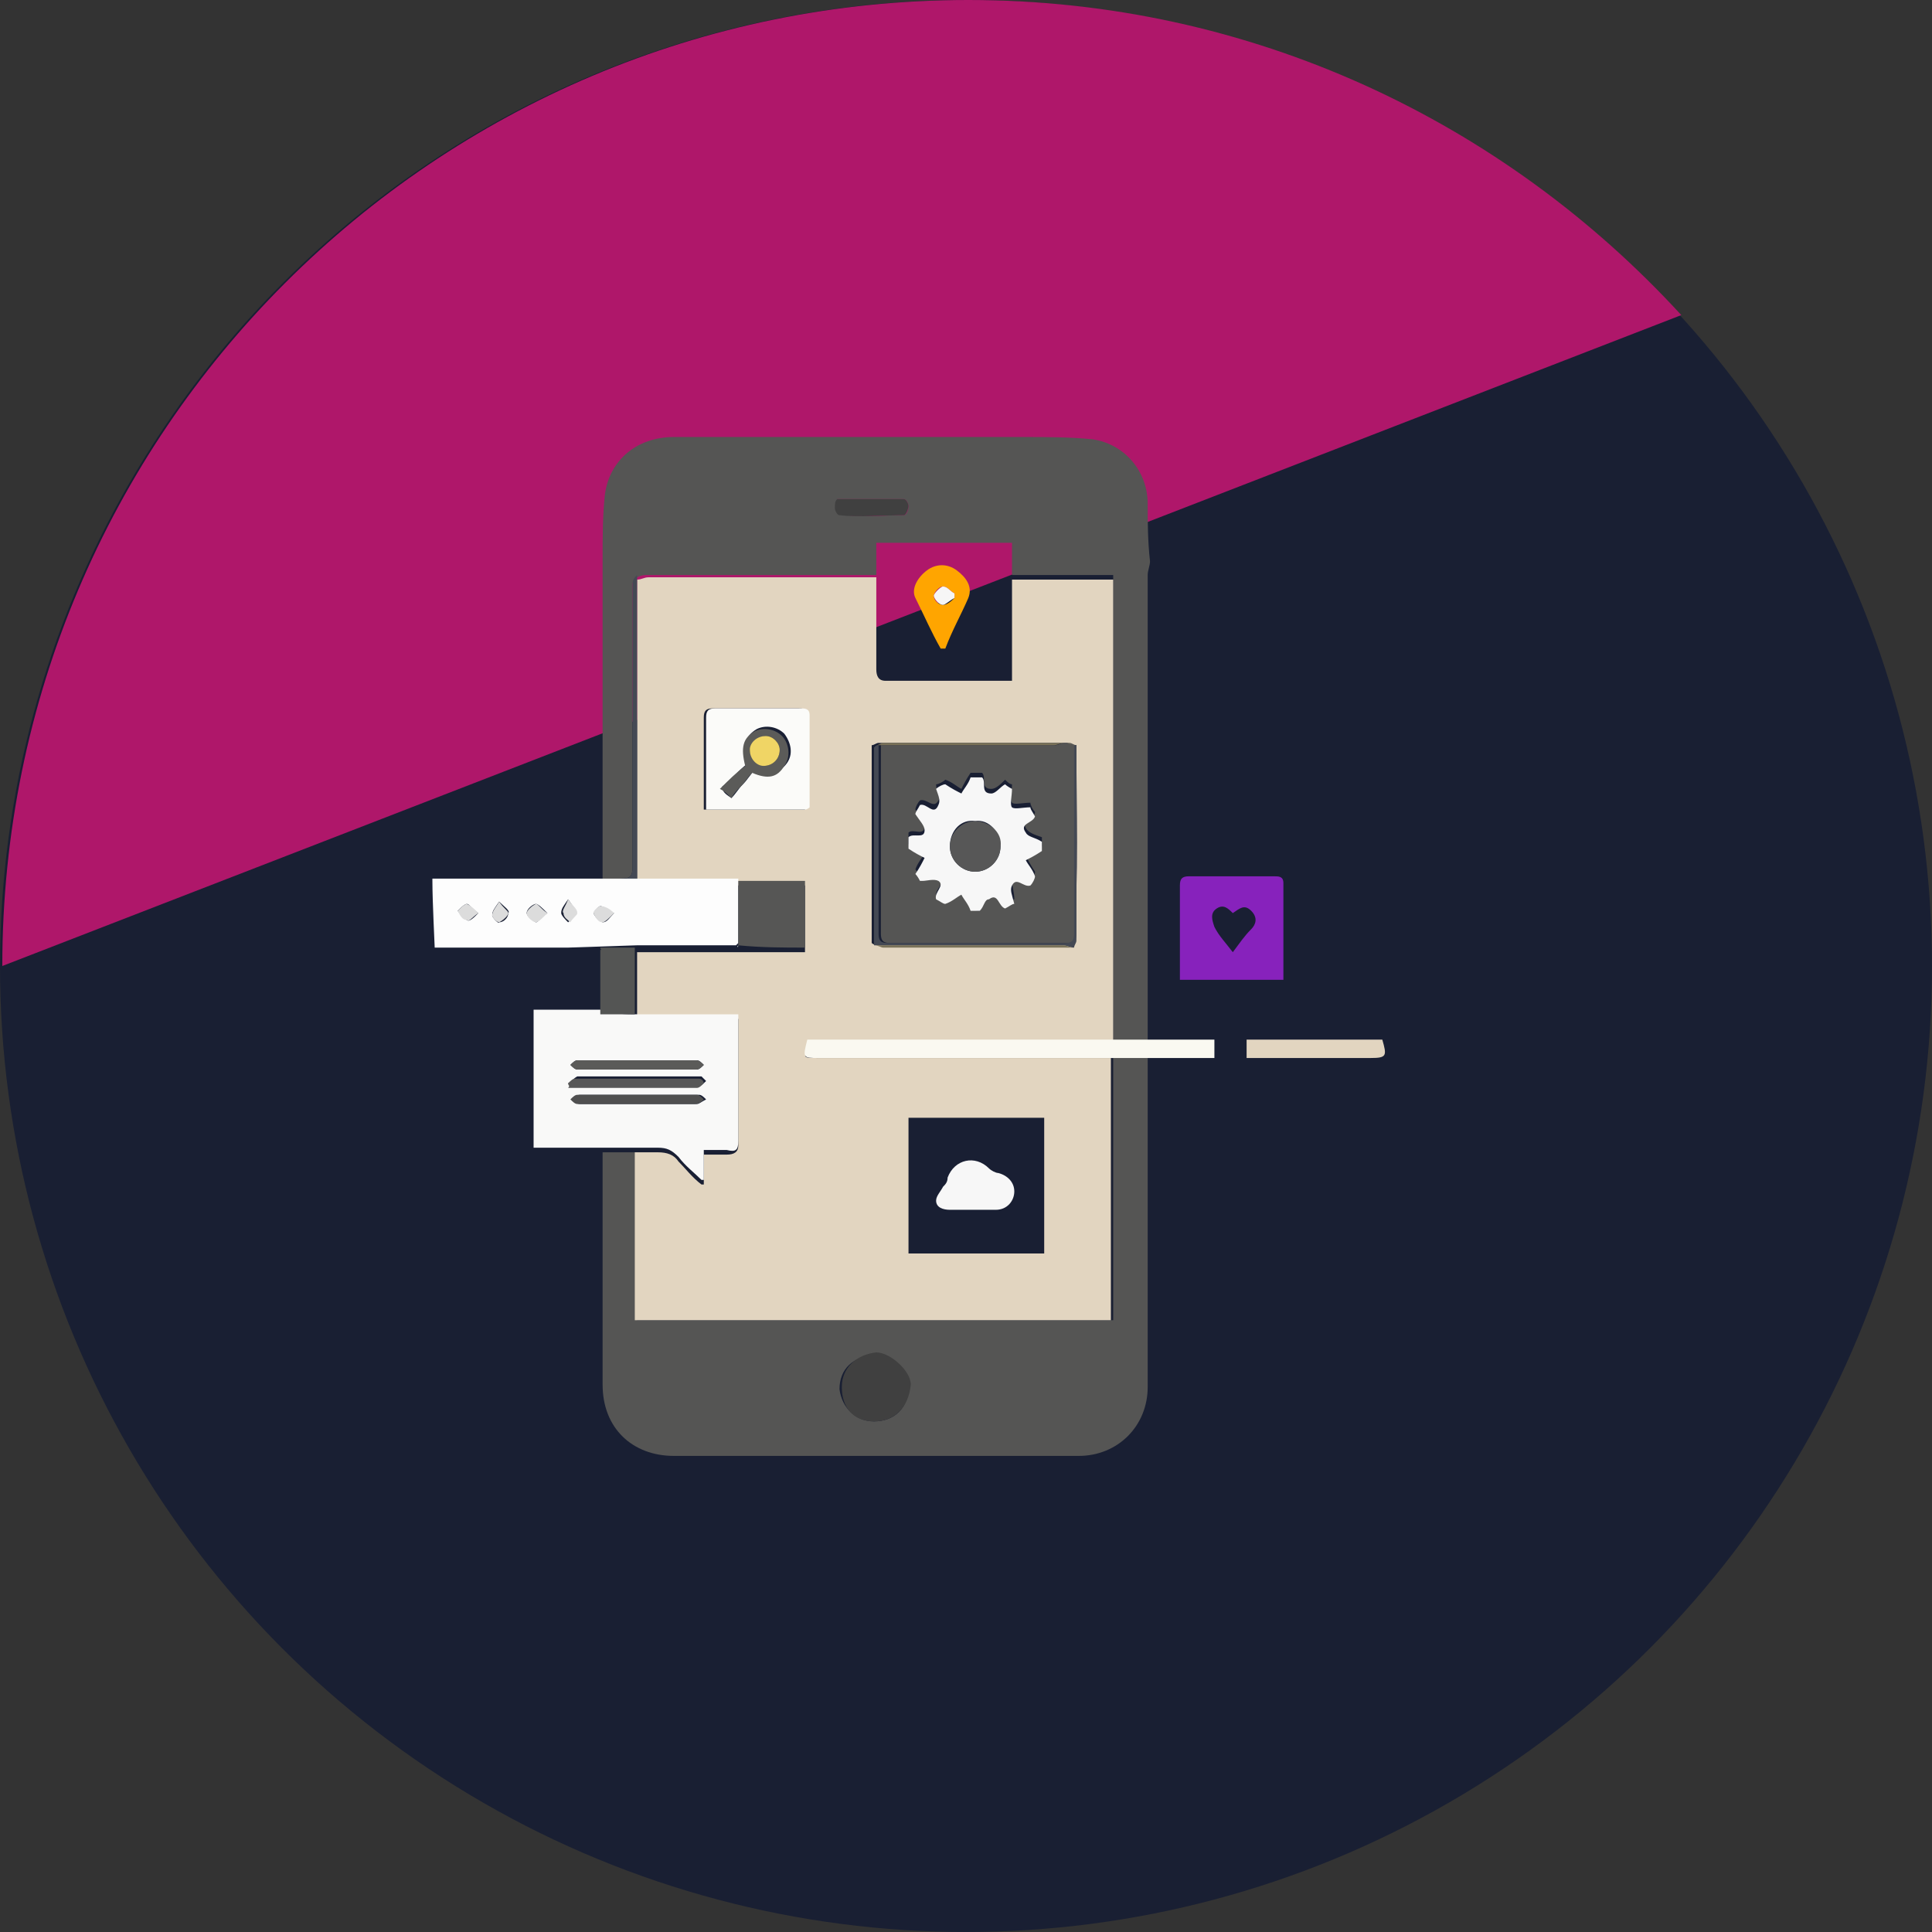 <?xml version="1.0" encoding="utf-8"?>
<!-- Generator: Adobe Illustrator 24.1.1, SVG Export Plug-In . SVG Version: 6.00 Build 0)  -->
<svg version="1.1" id="Layer_1" xmlns="http://www.w3.org/2000/svg" xmlns:xlink="http://www.w3.org/1999/xlink" x="0px" y="0px"
	 viewBox="0 0 84 84" style="enable-background:new 0 0 84 84;" xml:space="preserve">
<rect x="0" y="0" width="84" height="84" fill="#333333" stroke="none"/>
<style type="text/css">
	.st0{fill:#191F33;}
	.st1{fill:#AF176A;}
	.st2{fill:#555554;}
	.st3{fill:#E2D5C0;}
	.st4{fill:#FAF9F1;}
	.st5{fill:#444954;}
	.st6{fill:#404040;}
	.st7{fill:#F9F9F8;}
	.st8{fill:#FDFDFD;}
	.st9{fill:#545554;}
	.st10{fill:#E9F2EA;}
	.st11{fill:#8722BC;}
	.st12{fill:#FBFBF9;}
	.st13{fill:#565655;}
	.st14{fill:#7A7258;}
	.st15{fill:#FFA500;}
	.st16{fill:#505050;}
	.st17{fill:#5B5B59;}
	.st18{fill:#575757;}
	.st19{fill:#DCDCDC;}
	.st20{fill:#F7F7F7;}
	.st21{fill:#F6F6F6;}
	.st22{fill:#F0D565;}
</style>
<g>
	<circle class="st0" cx="42" cy="42" r="42"/>
	<path class="st1" d="M0.1,42c0-23.2,18.8-42,42-42c12.3,0,23.3,5.3,31,13.7"/>
	<path class="st2" d="M26.2,24.3c0-0.9,0-1.9,0.1-2.8c0.2-1.5,1.4-2.5,3-2.5c5.1,0,10.1,0,15.2,0c1,0,2,0,3,0.1
		c1.4,0.2,2.4,1.4,2.4,2.8c0,0.8,0,1.6,0.1,2.5c0,0.2-0.1,0.4-0.1,0.6c0,6.8,0,13.5,0,20.3c-0.5,0-1,0-1.5,0c0-6.7,0-13.5,0-20.3
		c-1.5,0-3,0-4.4,0c0-0.5,0-1,0-1.4c-2,0-4,0-5.9,0c0,0.5,0,1,0,1.4c-3.3,0-6.6,0-9.9,0c-0.2,0-0.3,0-0.5,0.1
		c-0.1,0.1-0.2,0.2-0.2,0.3c0,2.4,0,4.8,0,7.2c0,1.7,0,3.4,0,5.1c0,0.4-0.1,0.5-0.5,0.5c-0.3,0-0.5,0.1-0.8,0.1c0,0,0-0.1,0-0.1
		C26.2,33.5,26.2,28.9,26.2,24.3z M36.4,21.7c0.2,0.3,0.3,0.7,0.4,0.7c0.8,0.1,1.6,0,2.5,0c0.1,0,0.2-0.2,0.2-0.4
		c0-0.1-0.1-0.3-0.2-0.3C38.4,21.7,37.5,21.7,36.4,21.7z"/>
	<path class="st2" d="M26.2,58c0-2.6,0-5.3,0-7.9c0.5,0,1,0,1.5,0c0,2.4,0,4.9,0,7.3c6.9,0,13.8,0,20.7,0c0-3.8,0-7.6,0-11.4
		c0.5,0,1,0,1.5,0c0,3.8,0,7.7,0,11.5c0,0.1,0,0.2,0,0.3c0,0.8,0,1.7,0,2.5c0,1.7-1.3,3-3,3c-5.9,0-11.7,0-17.6,0
		c-1.8,0-3.1-1.2-3.1-3.1C26.2,59.5,26.2,58.8,26.2,58z M38,61.8c0.9,0,1.5-0.6,1.5-1.5c0-0.7-0.8-1.5-1.5-1.4
		c-0.9,0.1-1.5,0.6-1.5,1.5C36.6,61.2,37.2,61.8,38,61.8z"/>
	<path class="st3" d="M58.1,46c-1.3,0-2.6,0-3.9,0c0-0.3,0-0.5,0-0.8c1.4,0,2.7,0,4.1,0c0.6,0,1.2,0,1.8,0c0.2,0.7,0.2,0.8-0.5,0.8
		C59.1,46,58.6,46,58.1,46z"/>
	<path class="st3" d="M48.3,46c0,3.8,0,7.6,0,11.4c-6.9,0-13.7,0-20.7,0c0-2.4,0-4.9,0-7.3c0.3,0,0.6,0,1,0c0.4,0,0.7,0.1,0.9,0.4
		c0.3,0.3,0.6,0.7,1,1c0,0,0.1,0,0.1,0c0-0.4,0-0.9,0-1.3c0.4,0,0.7,0,1,0c0.3,0,0.5-0.1,0.5-0.4c0-1.7,0-3.3,0-5c0-0.1,0-0.3,0-0.5
		c-1.5,0-3,0-4.4,0c0-1,0-2,0-2.9c1.4,0,2.9,0,4.3,0c0,0,0.1,0,0.1,0c1,0,1.9,0,2.9,0c0-1,0-1.9,0-2.9c-1,0-2,0-2.9,0
		c-0.2,0-0.4,0-0.5,0c-1.3,0-2.6,0-3.9,0c0,0,0,0,0-0.1c0,0,0-0.1,0-0.1c0-3,0-5.9,0-8.9c0-1.4,0-2.8,0-4.2c0.2,0,0.3-0.1,0.5-0.1
		c3.3,0,6.6,0,9.9,0c0,1.3,0,2.6,0,4c0,0.3,0.1,0.5,0.4,0.5c1.7,0,3.4,0,5.1,0c0.1,0,0.2,0,0.4,0c0-1.5,0-2.9,0-4.4
		c1.5,0,2.9,0,4.4,0c0,6.8,0,13.5,0,20.3c-0.2,0-0.3,0-0.5,0c-4.1,0-8.2,0-12.2,0c-0.2,0-0.3,0-0.5,0C34.9,46,34.9,46,35.6,46
		c1,0,1.9,0,2.9,0C41.8,46,45.1,46,48.3,46z M46.8,32.4c-0.1,0-0.2,0-0.4-0.1c-0.1,0-0.2,0-0.3,0c-0.5,0-1,0-1.4,0
		c-2.2,0-4.3,0-6.5,0c-0.1,0-0.2,0.1-0.3,0.1c0,2.9,0,5.7,0,8.6c0.1,0.1,0.3,0.1,0.4,0.1c2.6,0,5.2,0,7.8,0c0.2,0,0.3,0,0.5,0
		c0-0.1,0.1-0.2,0.1-0.3C46.9,38.1,46.8,35.2,46.8,32.4z M45.4,48.6c-2,0-3.9,0-5.9,0c0,2,0,3.9,0,5.9c2,0,3.9,0,5.9,0
		C45.4,52.5,45.4,50.6,45.4,48.6z M35,35.2c0-0.1,0.1-0.1,0.1-0.1c0-1.3,0-2.7,0-4c0-0.3-0.2-0.3-0.4-0.3c-1.2,0-2.4,0-3.7,0
		c-0.3,0-0.4,0.1-0.4,0.4c0,1.2,0,2.4,0,3.7c0,0.1,0,0.2,0,0.3C32.2,35.2,33.6,35.2,35,35.2z"/>
	<path class="st4" d="M48.3,46c-3.3,0-6.6,0-9.8,0c-1,0-1.9,0-2.9,0c-0.7,0-0.7,0-0.5-0.8c0.1,0,0.3,0,0.5,0c4.1,0,8.2,0,12.2,0
		c0.2,0,0.3,0,0.5,0c0.5,0,1,0,1.5,0c1,0,2,0,3,0c0,0.3,0,0.5,0,0.8c-1,0-2,0-3,0C49.3,46,48.8,46,48.3,46z"/>
	<path class="st5" d="M27.7,25c0,1.4,0,2.8,0,4.2c0,3,0,5.9,0,8.9c0,0,0,0,0,0c0,0,0,0,0,0.1c0,0,0,0,0,0.1c-0.5,0-1,0-1.5,0
		c0,0,0,0,0,0c0.3,0,0.5-0.1,0.8-0.1c0.4,0,0.5-0.1,0.5-0.5c0-1.7,0-3.4,0-5.1c0-2.4,0-4.8,0-7.2C27.5,25.2,27.6,25.1,27.7,25z"/>
	<path class="st6" d="M36.4,21.7c1.1,0,2,0,2.9,0c0.1,0,0.2,0.2,0.2,0.3c0,0.1-0.1,0.4-0.2,0.4c-0.8,0-2,0.1-2.8,0
		c-0.1,0-0.2-0.2-0.2-0.3C36.3,21.9,36.3,21.8,36.4,21.7z"/>
	<path class="st7" d="M27.7,44.1c1.5,0,2.9,0,4.4,0c0,0.2,0,0.3,0,0.5c0,1.7,0,3.3,0,5c0,0.4-0.1,0.5-0.5,0.4c-0.3,0-0.6,0-1,0
		c0,0.5,0,0.9,0,1.3c0,0-0.1,0-0.1,0c-0.3-0.3-0.7-0.6-1-1c-0.3-0.3-0.5-0.4-0.9-0.4c-0.3,0-0.6,0-1,0c-0.5,0-1,0-1.5,0
		c-1,0-1.9,0-2.9,0c0-2,0-3.9,0-6c1,0,1.9,0,2.9,0C26.7,44.1,27.2,44.1,27.7,44.1z M27.7,48c0.9,0,1.7,0,2.6,0
		c0.1,0,0.2-0.1,0.4-0.2c-0.1-0.1-0.2-0.2-0.3-0.2c-1.7,0-3.5,0-5.2,0c-0.1,0-0.2,0.1-0.3,0.2c0.1,0.1,0.2,0.2,0.3,0.2
		C25.9,48,26.8,48,27.7,48z M27.7,46.5c0.9,0,1.7,0,2.6,0c0.1,0,0.2-0.1,0.3-0.2c-0.1-0.1-0.2-0.2-0.3-0.2c-1.7,0-3.5,0-5.2,0
		c-0.1,0-0.2,0.1-0.3,0.2c0.1,0.1,0.2,0.2,0.3,0.2C25.9,46.5,26.8,46.5,27.7,46.5z M24.7,47.1c0,0,0.1,0.1,0.1,0.1
		c0.2,0,0.5,0,0.7,0c1.6,0,3.2,0,4.9,0c0.1,0,0.2-0.1,0.3-0.2c-0.1-0.1-0.2-0.2-0.2-0.2c-1.8,0-3.6,0-5.4,0
		C24.9,46.9,24.8,47.1,24.7,47.1z"/>
	<path class="st8" d="M24.7,41.2c-1.9,0-3.8,0-5.8,0c0-0.1-0.1-2-0.1-2.9c0,0,0-0.1,0-0.1c0,0,0.1,0,0.1,0c1.5,0,3,0,4.5,0
		c0.9,0,1.8,0,2.8,0c0.5,0,1,0,1.5,0c1.3,0,2.6,0,3.9,0c0.2,0,0.4,0,0.5,0c0,0.9,0,1.9,0,2.8c0,0-0.1,0.1-0.1,0.1
		c-1.4,0-2.9,0-4.3,0 M21.7,39.2c-0.2,0.3-0.3,0.4-0.3,0.6c0,0.1,0.3,0.4,0.3,0.3c0.2,0,0.4-0.2,0.4-0.4
		C22.2,39.6,21.9,39.4,21.7,39.2z M20.8,39.7c-0.3-0.2-0.4-0.4-0.5-0.4c-0.1,0-0.3,0.2-0.4,0.3c0.1,0.1,0.2,0.3,0.4,0.4
		C20.4,40.1,20.6,39.9,20.8,39.7z M23.8,39.7c-0.2-0.2-0.4-0.4-0.5-0.4c-0.1,0-0.4,0.2-0.4,0.4c0,0.1,0.2,0.3,0.4,0.4
		C23.4,40.1,23.5,39.9,23.8,39.7z M24.7,39.1c-0.2,0.3-0.3,0.4-0.3,0.6c0,0.1,0.2,0.3,0.3,0.4c0.1-0.1,0.3-0.2,0.3-0.4
		C25.1,39.6,24.9,39.4,24.7,39.1z M26.7,39.7c-0.3-0.1-0.4-0.3-0.6-0.3c-0.1,0-0.3,0.3-0.3,0.3c0.1,0.2,0.2,0.3,0.4,0.4
		C26.4,40.1,26.5,39.9,26.7,39.7z"/>
	<path class="st9" d="M26.1,41.2c0.5,0,1,0,1.5,0c0,1,0,2,0,2.9c-0.5,0-1,0-1.5,0c0-0.9,0-1.8,0-2.8C26.2,41.3,26.1,41.3,26.1,41.2z
		"/>
	<path class="st10" d="M18.8,38.3C18.8,38.4,18.9,38.3,18.8,38.3C18.9,38.3,18.8,38.4,18.8,38.3z"/>
	<path class="st6" d="M38,61.8c-0.9,0-1.4-0.6-1.4-1.5c0-0.8,0.6-1.4,1.5-1.5c0.6,0,1.5,0.8,1.5,1.4C39.5,61.2,38.9,61.8,38,61.8z"
		/>
	<path class="st11" d="M55.8,42.6c-1.5,0-3,0-4.5,0c0-0.5,0-0.9,0-1.4c0-0.9,0-1.8,0-2.7c0-0.3,0.1-0.4,0.4-0.4c1.2,0,2.5,0,3.7,0
		c0.2,0,0.4,0,0.4,0.3C55.8,39.9,55.8,41.2,55.8,42.6z M53.6,41.4c0.3-0.4,0.5-0.7,0.8-1c0.2-0.2,0.3-0.5,0-0.8
		c-0.3-0.3-0.5-0.1-0.8,0.1c-0.2-0.2-0.4-0.4-0.7-0.2c-0.3,0.2-0.2,0.5-0.1,0.8C53,40.7,53.3,41,53.6,41.4z"/>
	<path class="st2" d="M46.2,32.3c0.1,0,0.2,0,0.3,0c0.1,0,0.2,0.1,0.3,0.1c0,2.7,0,5.4,0,8.2c0,0.3-0.1,0.4-0.4,0.4
		c-2.6,0-5.1,0-7.7,0c-0.3,0-0.4-0.1-0.4-0.4c0-2.7,0-5.4,0-8.2c2.5,0,5,0,7.6,0C45.9,32.4,46,32.4,46.2,32.3z M42.6,39.6
		c0.1-0.3,0.2-0.6,0.4-0.7c0.4-0.2,0.3,0.4,0.7,0.4c0.1-0.1,0.3-0.2,0.4-0.2c0-0.3-0.1-0.6-0.1-0.8c0.2-0.4,0.5,0.1,0.8,0
		c0.1-0.1,0.2-0.3,0.2-0.4c-0.2-0.3-0.3-0.5-0.4-0.7c0.2-0.1,0.4-0.2,0.7-0.4c0-0.1,0-0.3,0-0.4c-0.3-0.1-0.6-0.2-0.7-0.4
		c-0.2-0.4,0.4-0.4,0.4-0.7c-0.1-0.1-0.2-0.3-0.2-0.4c-0.3,0-0.7,0.1-0.8,0c-0.1-0.1,0-0.5,0-0.8c-0.1,0-0.2-0.1-0.3-0.2
		c-0.2,0.2-0.4,0.4-0.6,0.4c-0.5,0-0.2-0.5-0.4-0.7c-0.2,0-0.4,0-0.5,0c-0.2,0.3-0.3,0.5-0.4,0.7c-0.2-0.1-0.4-0.3-0.7-0.4
		c-0.1,0.1-0.3,0.2-0.4,0.2c0,0.3,0.2,0.6,0.1,0.7c-0.2,0.4-0.5-0.1-0.8,0c-0.1,0.1-0.2,0.3-0.2,0.4c0.2,0.3,0.4,0.5,0.4,0.7
		c0,0.5-0.5,0.1-0.7,0.3c0,0.2,0,0.4,0,0.5c0.3,0.2,0.5,0.3,0.7,0.4c-0.1,0.2-0.3,0.4-0.4,0.7c0.1,0.1,0.1,0.2,0.2,0.3
		c0,0,0.1,0,0.1,0c0.2,0,0.5-0.1,0.7,0c0.4,0.2-0.1,0.5-0.1,0.8c0.1,0.1,0.3,0.2,0.4,0.2c0.3-0.2,0.5-0.3,0.7-0.4
		c0.1,0.2,0.2,0.4,0.4,0.7C42.3,39.6,42.5,39.6,42.6,39.6z"/>
	<path class="st12" d="M35,35.2c-1.4,0-2.8,0-4.3,0c0-0.1,0-0.2,0-0.3c0-1.2,0-2.4,0-3.7c0-0.3,0.1-0.4,0.4-0.4c1.2,0,2.4,0,3.7,0
		c0.2,0,0.4,0,0.4,0.3c0,1.3,0,2.7,0,4C35.1,35.2,35,35.2,35,35.2z M31.8,34.7c0.2-0.2,0.3-0.4,0.5-0.6c0.2-0.2,0.3-0.4,0.5-0.6
		c0.7,0.2,1.1,0.1,1.4-0.3c0.3-0.4,0.2-0.9-0.1-1.3c-0.3-0.3-0.8-0.4-1.2-0.2c-0.5,0.3-0.6,0.7-0.4,1.5c-0.4,0.3-0.7,0.7-1.1,1
		C31.4,34.4,31.5,34.5,31.8,34.7z"/>
	<path class="st13" d="M32.1,41.1c0-0.9,0-1.9,0-2.8c1,0,1.9,0,2.9,0c0,1,0,1.9,0,2.9C34.1,41.2,33.1,41.2,32.1,41.1
		C32.1,41.1,32.1,41.1,32.1,41.1z"/>
	<path class="st5" d="M38.2,32.4c0,2.7,0,5.4,0,8.2c0,0.3,0.1,0.4,0.4,0.4c2.6,0,5.1,0,7.7,0c0.3,0,0.4-0.1,0.4-0.4
		c0-2.7,0-5.4,0-8.2c0,0,0.1,0,0.1,0c0,2.8,0,5.6,0,8.5c0,0.1-0.1,0.2-0.1,0.3c-0.2,0-0.3-0.1-0.5-0.1c-2.7,0-5.5,0-8.2,0
		c0-2.9,0-5.7,0-8.6C38.1,32.4,38.1,32.4,38.2,32.4z"/>
	<path class="st14" d="M38,41.1c2.7,0,5.5,0,8.2,0c0.2,0,0.3,0.1,0.5,0.1c-0.2,0-0.3,0-0.5,0c-2.6,0-5.2,0-7.8,0
		C38.3,41.2,38.2,41.1,38,41.1z"/>
	<path class="st14" d="M38.2,32.4c0,0-0.1,0-0.1,0c0.1,0,0.2-0.1,0.3-0.1c2.2,0,4.3,0,6.5,0c0.5,0,1,0,1.4,0c-0.2,0-0.3,0.1-0.5,0.1
		C43.2,32.4,40.7,32.4,38.2,32.4z"/>
	<path class="st14" d="M46.8,32.4c0,0-0.1,0-0.1,0c-0.1,0-0.2-0.1-0.3-0.1C46.6,32.4,46.7,32.4,46.8,32.4z"/>
	<path class="st10" d="M32.1,41.1C32.1,41.1,32.1,41.1,32.1,41.1C32.1,41.2,32,41.2,32.1,41.1C32,41.1,32.1,41.1,32.1,41.1z"/>
	<path class="st2" d="M27.6,38.2C27.6,38.1,27.6,38.1,27.6,38.2C27.6,38.1,27.6,38.1,27.6,38.2C27.6,38.1,27.6,38.1,27.6,38.2z"/>
	<path class="st15" d="M40.9,28.2c-0.4-0.7-0.7-1.4-1.1-2.2c-0.2-0.4,0.1-0.9,0.5-1.2c0.4-0.3,0.9-0.3,1.3,0
		c0.4,0.3,0.7,0.7,0.5,1.2c-0.3,0.7-0.7,1.4-1,2.2C41.1,28.2,41,28.2,40.9,28.2z M41.5,26c0-0.1,0-0.1,0-0.2
		c-0.2-0.1-0.3-0.3-0.5-0.3c-0.2,0-0.4,0.3-0.4,0.4c0,0.2,0.2,0.4,0.4,0.4C41.2,26.3,41.4,26.1,41.5,26z"/>
	<path class="st16" d="M27.7,48c-0.9,0-1.7,0-2.6,0c-0.1,0-0.2-0.1-0.3-0.2c0.1-0.1,0.2-0.2,0.3-0.2c1.7,0,3.5,0,5.2,0
		c0.1,0,0.2,0.1,0.3,0.2c-0.1,0.1-0.2,0.2-0.4,0.2C29.4,48,28.5,48,27.7,48z"/>
	<path class="st17" d="M27.7,46.5c-0.9,0-1.8,0-2.6,0c-0.1,0-0.2-0.1-0.3-0.2c0.1-0.1,0.2-0.2,0.3-0.2c1.7,0,3.5,0,5.2,0
		c0.1,0,0.2,0.1,0.3,0.2c-0.1,0.1-0.2,0.2-0.3,0.2C29.4,46.5,28.6,46.5,27.7,46.5z"/>
	<path class="st18" d="M24.7,47.1c0.1-0.1,0.2-0.2,0.3-0.2c1.8,0,3.6,0,5.4,0c0.1,0,0.2,0.1,0.2,0.2c-0.1,0.1-0.2,0.2-0.3,0.2
		c-1.6,0-3.2,0-4.9,0c-0.2,0-0.5,0-0.7,0C24.8,47.2,24.7,47.2,24.7,47.1z"/>
	<path class="st19" d="M21.7,39.2c0.2,0.3,0.4,0.4,0.4,0.5c0,0.1-0.2,0.3-0.4,0.4c-0.1,0-0.3-0.2-0.3-0.3
		C21.4,39.6,21.6,39.4,21.7,39.2z"/>
	<path class="st19" d="M20.8,39.7c-0.3,0.2-0.4,0.4-0.5,0.3c-0.2,0-0.3-0.2-0.4-0.4c0.1-0.1,0.3-0.3,0.4-0.3
		C20.5,39.4,20.6,39.5,20.8,39.7z"/>
	<path class="st19" d="M23.8,39.7c-0.2,0.2-0.4,0.4-0.5,0.4c-0.1,0-0.4-0.2-0.4-0.4c0-0.1,0.2-0.3,0.4-0.4
		C23.4,39.3,23.5,39.5,23.8,39.7z"/>
	<path class="st19" d="M24.7,39.1c0.2,0.3,0.4,0.4,0.4,0.6c0,0.1-0.2,0.2-0.3,0.4c-0.1-0.1-0.3-0.2-0.3-0.4
		C24.4,39.6,24.6,39.4,24.7,39.1z"/>
	<path class="st19" d="M26.7,39.7c-0.2,0.2-0.4,0.4-0.5,0.4c-0.2,0-0.3-0.2-0.4-0.4c0-0.1,0.2-0.3,0.3-0.3
		C26.3,39.4,26.5,39.5,26.7,39.7z"/>
	<path class="st20" d="M42.6,39.6c-0.1,0-0.3,0-0.4,0c-0.1-0.3-0.3-0.5-0.4-0.7c-0.2,0.1-0.4,0.3-0.7,0.4c-0.1,0-0.2-0.1-0.4-0.2
		c-0.1-0.3,0.4-0.6,0.1-0.8c-0.2-0.1-0.5,0-0.7,0c0,0-0.1,0-0.1,0c-0.1-0.2-0.2-0.3-0.2-0.3c0.2-0.3,0.3-0.5,0.4-0.7
		c-0.2-0.1-0.4-0.2-0.7-0.4c0-0.1,0-0.3,0-0.5c0.2-0.2,0.7,0.1,0.7-0.3c0-0.2-0.2-0.4-0.4-0.7c0-0.1,0.1-0.2,0.2-0.4
		c0.3-0.1,0.6,0.5,0.8,0c0.1-0.2,0-0.4-0.1-0.7c0.1-0.1,0.3-0.2,0.4-0.2c0.3,0.2,0.5,0.3,0.7,0.4c0.1-0.2,0.3-0.4,0.4-0.7
		c0.1,0,0.3,0,0.5,0c0.2,0.2-0.1,0.7,0.4,0.7c0.2,0,0.4-0.3,0.6-0.4c0.1,0.1,0.3,0.2,0.3,0.2c0,0.3-0.1,0.7,0,0.8
		c0.1,0.1,0.5,0,0.8,0c0,0.1,0.1,0.2,0.2,0.4c-0.1,0.3-0.7,0.3-0.4,0.7c0.1,0.2,0.4,0.2,0.7,0.4c0,0.1,0,0.3,0,0.4
		c-0.3,0.2-0.5,0.3-0.7,0.4c0.1,0.2,0.3,0.4,0.4,0.7c0,0.1-0.1,0.3-0.2,0.4c-0.3,0.1-0.6-0.4-0.8,0c-0.1,0.2,0,0.4,0.1,0.8
		c-0.1,0-0.2,0.1-0.4,0.2c-0.3-0.1-0.3-0.7-0.7-0.4C42.8,39.1,42.8,39.4,42.6,39.6z M41.3,36.8c0,0.6,0.5,1.1,1.1,1.1
		c0.6,0,1.1-0.5,1.1-1.1c0-0.6-0.5-1.2-1.1-1.1C41.8,35.6,41.3,36.1,41.3,36.8z"/>
	<path class="st20" d="M42.3,52.6c-0.3,0-0.7,0-1,0c-0.3,0-0.6-0.1-0.6-0.4c0-0.2,0.2-0.4,0.3-0.6c0.1-0.1,0.2-0.2,0.2-0.4
		c0.3-0.8,1.2-1,1.8-0.4c0.1,0.1,0.3,0.2,0.4,0.2c0.4,0.1,0.7,0.4,0.7,0.8c0,0.4-0.3,0.8-0.8,0.8C43,52.6,42.7,52.6,42.3,52.6
		C42.3,52.6,42.3,52.6,42.3,52.6z"/>
	<path class="st17" d="M31.8,34.7c-0.2-0.2-0.3-0.3-0.5-0.4c0.4-0.4,0.7-0.7,1.1-1c-0.2-0.8-0.1-1.2,0.4-1.5
		c0.4-0.2,0.9-0.1,1.2,0.2c0.3,0.3,0.4,0.9,0.1,1.3c-0.3,0.5-0.7,0.6-1.4,0.3c-0.2,0.2-0.3,0.4-0.5,0.6
		C32.1,34.3,31.9,34.5,31.8,34.7z M33.3,32c-0.3,0-0.6,0.3-0.7,0.6c0,0.3,0.3,0.6,0.6,0.7c0.4,0,0.7-0.3,0.7-0.7
		C33.9,32.3,33.6,32,33.3,32z"/>
	<path class="st21" d="M41.5,26c-0.2,0.1-0.4,0.3-0.5,0.3c-0.2,0-0.4-0.3-0.4-0.4c0-0.1,0.3-0.4,0.4-0.4c0.2,0,0.3,0.2,0.5,0.3
		C41.5,25.8,41.5,25.9,41.5,26z"/>
	<path class="st18" d="M41.3,36.8c0-0.6,0.5-1.1,1.1-1.1c0.6,0,1.2,0.5,1.1,1.1c0,0.6-0.5,1.1-1.1,1.1
		C41.8,37.9,41.3,37.4,41.3,36.8z"/>
	<path class="st22" d="M33.3,32c0.3,0,0.6,0.3,0.6,0.6c0,0.4-0.3,0.7-0.7,0.7c-0.3,0-0.6-0.3-0.6-0.7C32.6,32.3,32.9,32,33.3,32z"/>
</g>
</svg>
